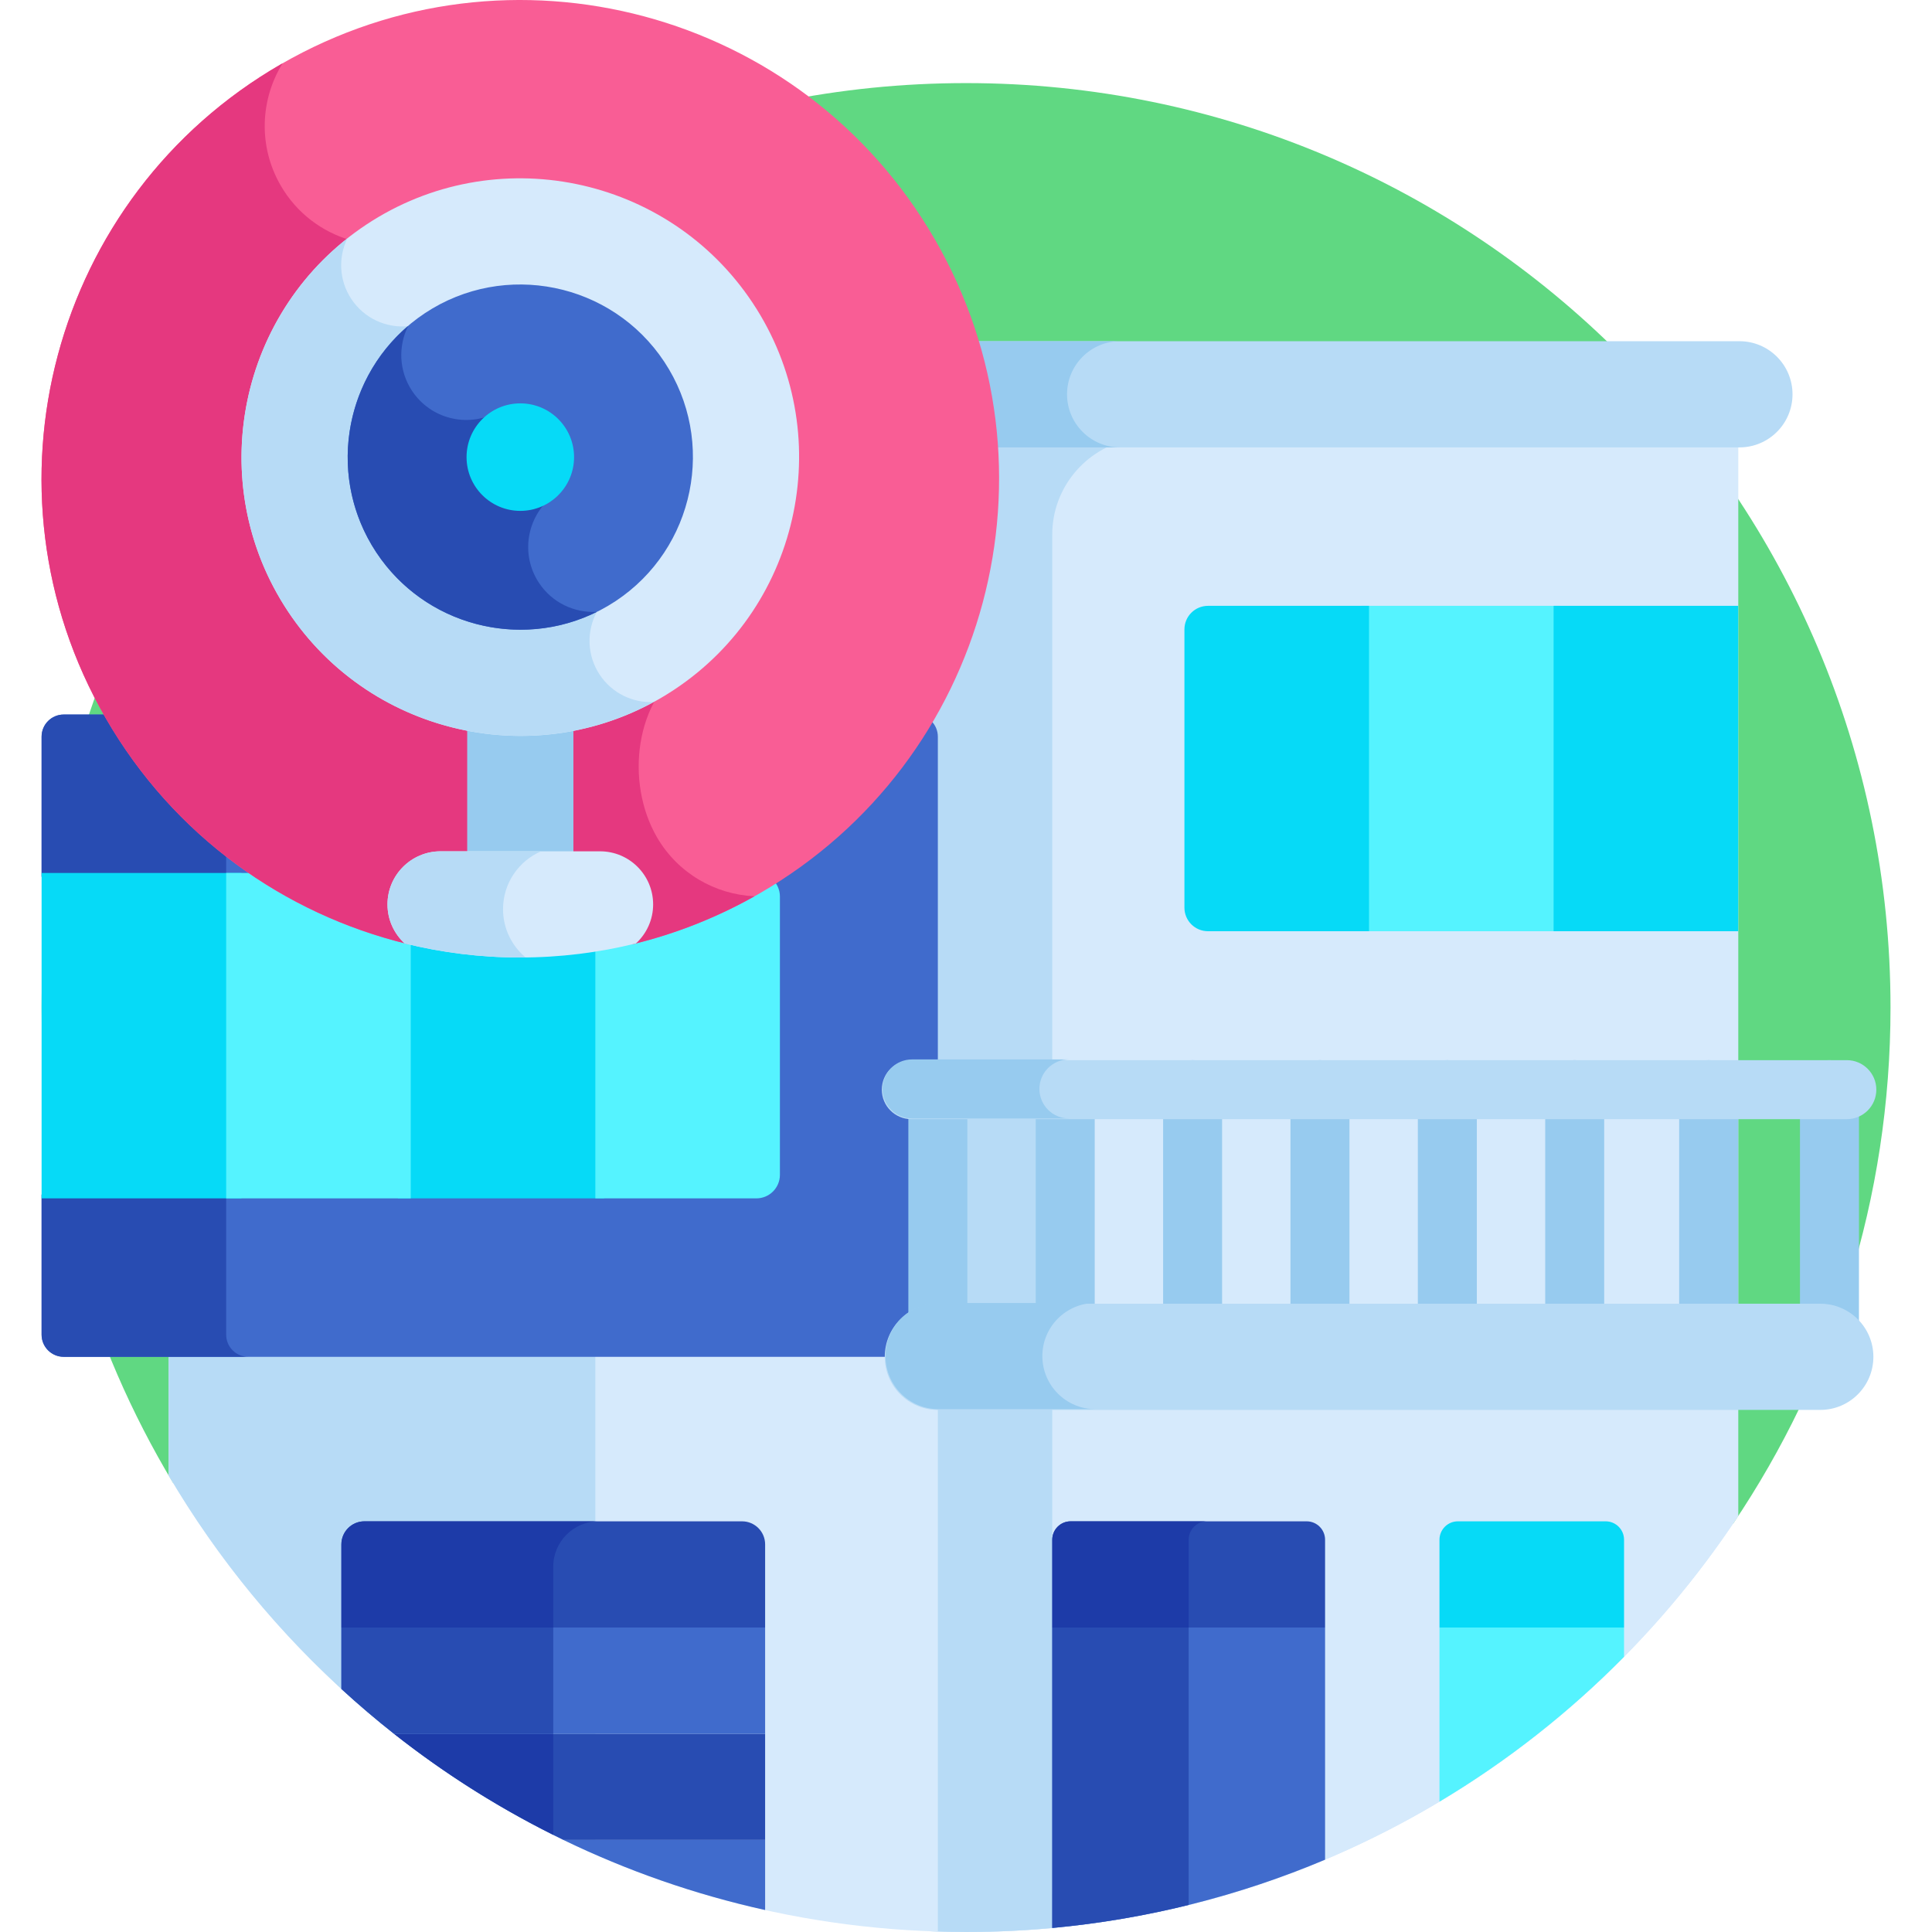 <svg height="512pt" viewBox="-11 0 512 512.001" width="512pt" xmlns="http://www.w3.org/2000/svg"><path d="m448.34 403.719c26.305-39.047 41.664-86.086 41.664-136.711 0-135.305-109.688-244.988-244.992-244.988-135.305 0-244.988 109.684-244.988 244.988 0 46.094 12.734 89.203 34.867 126.027zm0 0" fill="#60d882"/><path d="m449.633 116.48h-253.949v74.965h33.91c3.238 0 5.859 2.625 5.859 5.863v314.488c3.176.125 6.355.203 9.559.203 85.523 0 160.801-43.832 204.621-110.246zm0 0" fill="#d6eafc"/><path d="m449.633 116.48h-253.949v74.965h33.91c3.238 0 5.859 2.625 5.859 5.863v314.488c3.176.125 6.355.203 9.559.203 85.523 0 160.801-43.832 204.621-110.246zm0 0" fill="#d6eafc"/><path d="m267.855 500.191v-358.543c0-12.336 8.801-22.711 20.43-25.168h-92.602v74.965h33.91c3.238 0 5.859 2.625 5.859 5.863v314.488c3.176.125 6.355.203 9.559.203 8.484 0 16.859-.438 25.121-1.277-1.457-3.223-2.277-6.785-2.277-10.531zm0 0" fill="#b7dbf6"/><path d="m33.691 391.004c41.387 70.387 116.922 118.266 203.848 120.875v-154.395h-203.848zm0 0" fill="#d6eafc"/><path d="m146.77 357.484h-113.078v33.52c26.055 44.305 65.641 79.688 113.078 100.48zm0 0" fill="#b7dbf6"/><path d="m231.676 189.359h-225.793c-3.234 0-5.859 2.625-5.859 5.863v37.133h48.914v84.215h-48.914v37.137c0 3.238 2.625 5.863 5.859 5.863h231.656v-164.348c0-3.238-2.625-5.863-5.863-5.863zm0 0" fill="#406bcc"/><path d="m48.938 232.355v-37.133c0-3.234 2.625-5.859 5.863-5.859h-48.918c-3.234 0-5.859 2.625-5.859 5.859v37.133zm0 0" fill="#284cb2"/><path d="m48.938 353.707v-37.133h-48.914v37.133c0 3.238 2.625 5.863 5.859 5.863h48.918c-3.238 0-5.863-2.625-5.863-5.863zm0 0" fill="#284cb2"/><path d="m138.312 487.602h53.453v-28.145h-98.367c13.844 10.922 28.891 20.379 44.914 28.145zm0 0" fill="#284cb2"/><path d="m135.617 459.457h-42.219c13.059 10.305 27.207 19.285 42.219 26.789zm0 0" fill="#1d3ba8"/><path d="m191.766 506.18v-18.578h-53.449c16.828 8.156 34.738 14.43 53.449 18.578zm0 0" fill="#406bcc"/><path d="m79.469 447.594c4.492 4.121 9.137 8.082 13.93 11.863h98.367v-28.145h-112.297zm0 0" fill="#406bcc"/><path d="m135.617 431.312h-56.148v16.281c4.492 4.121 9.137 8.082 13.93 11.863h42.219zm0 0" fill="#284cb2"/><path d="m185.648 403.168h-100.066c-3.375 0-6.113 2.738-6.113 6.113v22.031h112.297v-22.031c0-3.375-2.738-6.113-6.117-6.113zm0 0" fill="#284cb2"/><path d="m135.617 415.168c0-6.602 5.398-12 12-12h-62.035c-3.375 0-6.113 2.738-6.113 6.113v22.031h56.148zm0 0" fill="#1d3ba8"/><path d="m.023 317.578v-86.23h52.977v86.23zm0 0" fill="#06daf7"/><path d="m370.477 477.461c17.914-10.699 34.344-23.621 48.914-38.387v-7.762h-48.914zm0 0" fill="#55f3ff"/><path d="m94.473 317.578v-86.23h54.633v86.23zm0 0" fill="#06daf7"/><path d="m189.441 231.348h-42.672v86.234h42.672c3.449 0 6.242-2.797 6.242-6.242v-73.754c0-3.445-2.793-6.238-6.242-6.238zm0 0" fill="#55f3ff"/><path d="m48.938 317.578v-86.23h48.914v86.23zm0 0" fill="#55f3ff"/><path d="m349.738 246.785v-86.234h52.695v86.234zm0 0" fill="#55f3ff"/><path d="m335.277 403.168h-62.539c-2.695 0-4.879 2.184-4.879 4.879v23.266h72.301v-23.266c0-2.695-2.188-4.879-4.883-4.879zm0 0" fill="#284cb2"/><path d="m414.512 403.168h-39.156c-2.695 0-4.879 2.184-4.879 4.879v23.266h48.914v-23.266c0-2.695-2.184-4.879-4.879-4.879zm0 0" fill="#06daf7"/><path d="m267.855 510.93c25.426-2.352 49.73-8.57 72.305-18.094v-61.523h-72.305zm0 0" fill="#406bcc"/><path d="m308.887 403.168h-36.148c-2.695 0-4.879 2.184-4.879 4.879v23.266h36.148v-23.266c0-2.695 2.184-4.879 4.879-4.879zm0 0" fill="#1d3ba8"/><path d="m304.008 431.312h-36.152v79.617c12.34-1.141 24.414-3.199 36.152-6.098zm0 0" fill="#284cb2"/><g fill="#97cbef"><path d="m237.539 360.883c-4.316 0-7.816-3.5-7.816-7.816v-64.293c0-4.32 3.5-7.82 7.816-7.82 4.32 0 7.82 3.5 7.82 7.82v64.293c0 4.316-3.5 7.816-7.82 7.816zm0 0"/><path d="m441.816 360.883c-4.32 0-7.82-3.5-7.82-7.816v-64.293c0-4.32 3.5-7.82 7.82-7.82 4.316 0 7.816 3.5 7.816 7.82v64.293c0 4.316-3.5 7.816-7.816 7.816zm0 0"/><path d="m473.828 360.883c-4.32 0-7.82-3.5-7.82-7.816v-64.293c0-4.32 3.5-7.82 7.82-7.82 4.316 0 7.816 3.5 7.816 7.82v64.293c0 4.316-3.5 7.816-7.816 7.816zm0 0"/><path d="m406.316 360.883c-4.32 0-7.82-3.5-7.82-7.816v-64.293c0-4.32 3.5-7.82 7.82-7.82 4.316 0 7.816 3.5 7.816 7.82v64.293c0 4.316-3.5 7.816-7.816 7.816zm0 0"/><path d="m372.562 360.883c-4.32 0-7.82-3.5-7.82-7.816v-64.293c0-4.32 3.5-7.82 7.82-7.82 4.316 0 7.816 3.5 7.816 7.82v64.293c0 4.316-3.5 7.816-7.816 7.816zm0 0"/><path d="m338.805 360.883c-4.316 0-7.816-3.5-7.816-7.816v-64.293c0-4.32 3.5-7.82 7.816-7.82 4.32 0 7.82 3.5 7.82 7.82v64.293c0 4.316-3.5 7.816-7.82 7.816zm0 0"/><path d="m305.051 360.883c-4.32 0-7.816-3.5-7.816-7.816v-64.293c0-4.32 3.496-7.82 7.816-7.82 4.316 0 7.816 3.5 7.816 7.82v64.293c0 4.316-3.5 7.816-7.816 7.816zm0 0"/><path d="m271.297 360.883c-4.32 0-7.82-3.5-7.82-7.816v-64.293c0-4.32 3.5-7.82 7.82-7.82 4.316 0 7.816 3.5 7.816 7.82v64.293c0 4.316-3.5 7.816-7.816 7.816zm0 0"/></g><path d="m449.965 118.566h-254.613c-7.773 0-14.074-6.301-14.074-14.074 0-7.77 6.301-14.07 14.074-14.07h254.613c7.77 0 14.07 6.301 14.07 14.07 0 7.773-6.297 14.074-14.07 14.074zm0 0" fill="#b7dbf6"/><path d="m271.777 104.492c0-7.77 6.301-14.07 14.07-14.07h-90.496c-7.773 0-14.074 6.301-14.074 14.07 0 7.773 6.301 14.074 14.074 14.074h90.496c-7.77 0-14.07-6.301-14.07-14.074zm0 0" fill="#97cbef"/><path d="m471.395 373.641h-233.855c-7.77 0-14.07-6.297-14.07-14.07 0-7.773 6.301-14.074 14.07-14.074h233.855c7.77 0 14.07 6.301 14.07 14.074 0 7.773-6.301 14.07-14.07 14.07zm0 0" fill="#b7dbf6"/><path d="m478.43 296.59h-247.926c-4.316 0-7.816-3.5-7.816-7.816 0-4.32 3.5-7.82 7.816-7.82h247.926c4.316 0 7.816 3.5 7.816 7.82 0 4.316-3.5 7.816-7.816 7.816zm0 0" fill="#b7dbf6"/><path d="m265.234 359.375c0-7.773 6.301-14.074 14.074-14.074h-41.574c-7.77 0-14.07 6.301-14.07 14.074s6.297 14.07 14.07 14.07h41.574c-7.773 0-14.074-6.301-14.074-14.07zm0 0" fill="#97cbef"/><path d="m264.453 288.578c0-4.32 3.5-7.82 7.816-7.82h-41.57c-4.316 0-7.816 3.5-7.816 7.82 0 4.316 3.5 7.816 7.816 7.816h41.57c-4.316 0-7.816-3.5-7.816-7.816zm0 0" fill="#97cbef"/><path d="m236.754 63.453c-35.035-60.68-112.621-81.469-173.301-46.434-60.676 35.031-81.465 112.621-46.434 173.297 18.031 31.234 47.34 51.898 79.812 59.82h60.223c11.395-2.797 22.59-7.223 33.262-13.383 60.68-35.035 81.469-112.621 46.438-173.301zm0 0" fill="#f95d95"/><path d="m157.027 250.137c10.918-2.676 21.652-6.852 31.918-12.613-10.379-.473-20.301-6.051-25.883-15.715-8.445-14.629-5.797-36.645 8.273-45.672l-66.25-114.742c-14.852 7.672-33.262 2.383-41.707-12.25-6.012-10.41-5.402-22.828.523-32.379-.148.086-.301.168-.449.254-60.676 35.031-81.465 112.621-46.434 173.297 18.039 31.246 47.363 51.906 79.848 59.82zm0 0" fill="#e5387f"/><path d="m112.812 190.559v38.172h28.145v-38.172c-4.559.883-9.258 1.359-14.07 1.359-4.812.004-9.516-.477-14.074-1.359zm0 0" fill="#97cbef"/><path d="m162.086 239.676c0-7.77-6.301-14.07-14.074-14.07h-42.254c-7.77 0-14.07 6.301-14.07 14.07 0 4.094 1.754 7.766 4.543 10.336 9.816 2.438 20.082 3.738 30.656 3.738 10.57 0 20.836-1.301 30.656-3.738 2.785-2.57 4.543-6.242 4.543-10.336zm0 0" fill="#d6eafc"/><path d="m167.652 182.789c-33.996 22.477-79.934 13.109-102.414-20.883-22.477-33.992-13.109-79.934 20.883-102.414 33.992-22.477 79.934-13.109 102.41 20.883 22.48 33.992 13.109 79.934-20.879 102.414zm0 0" fill="#d6eafc"/><path d="m147.926 178.801c-3.414-5.164-3.492-11.559-.762-16.656-5.91.324-11.832-2.391-15.332-7.684-4.926-7.449-3.305-17.324 3.48-22.844l-14.746-22.301c-7.734 4.078-17.453 1.703-22.375-5.746-3.504-5.293-3.68-11.809-1.066-17.117-5.762.52-11.613-2.059-15.027-7.223-3.277-4.957-3.469-11.043-1.059-16.031-29.781 23.531-37.109 66.48-15.801 98.707 21.293 32.199 63.641 42.285 96.941 24.148-5.508.234-10.992-2.324-14.254-7.254zm0 0" fill="#b7dbf6"/><path d="m101.645 82.969c-21.047 13.918-26.848 42.367-12.93 63.414 13.918 21.047 42.363 26.848 63.41 12.93 21.047-13.922 26.848-42.367 12.93-63.414-13.918-21.047-42.363-26.848-63.41-12.93zm0 0" fill="#406bcc"/><path d="m147.164 162.145c-5.91.328-11.832-2.387-15.332-7.68-4.926-7.453-3.305-17.328 3.48-22.848l-14.746-22.301c-7.734 4.078-17.453 1.703-22.375-5.746-3.504-5.293-3.68-11.805-1.066-17.117-.023.004-.051.004-.078.004-17.219 14.797-21.176 40.504-8.332 59.926 12.852 19.434 38.082 25.852 58.445 15.77.004 0 .004-.004.004-.008zm0 0" fill="#284cb2"/><path d="m141.133 121.141c0 7.867-6.379 14.246-14.246 14.246-7.867 0-14.246-6.379-14.246-14.246s6.379-14.246 14.246-14.246c7.867 0 14.246 6.379 14.246 14.246zm0 0" fill="#06daf7"/><path d="m122.309 240.934c0-6.867 4.152-12.762 10.078-15.328h-26.629c-7.77 0-14.07 6.301-14.07 14.074 0 4.09 1.754 7.762 4.543 10.332 9.816 2.438 20.082 3.738 30.656 3.738.469 0 .934-.016 1.398-.02-3.652-3.066-5.977-7.656-5.977-12.797zm0 0" fill="#b7dbf6"/><path d="m400.719 246.785v-86.234h48.914v86.234zm0 0" fill="#06daf7"/><path d="m309.129 160.555h42.676v86.23h-42.676c-3.445 0-6.242-2.793-6.242-6.238v-73.754c0-3.445 2.793-6.238 6.242-6.238zm0 0" fill="#06daf7"/></svg>